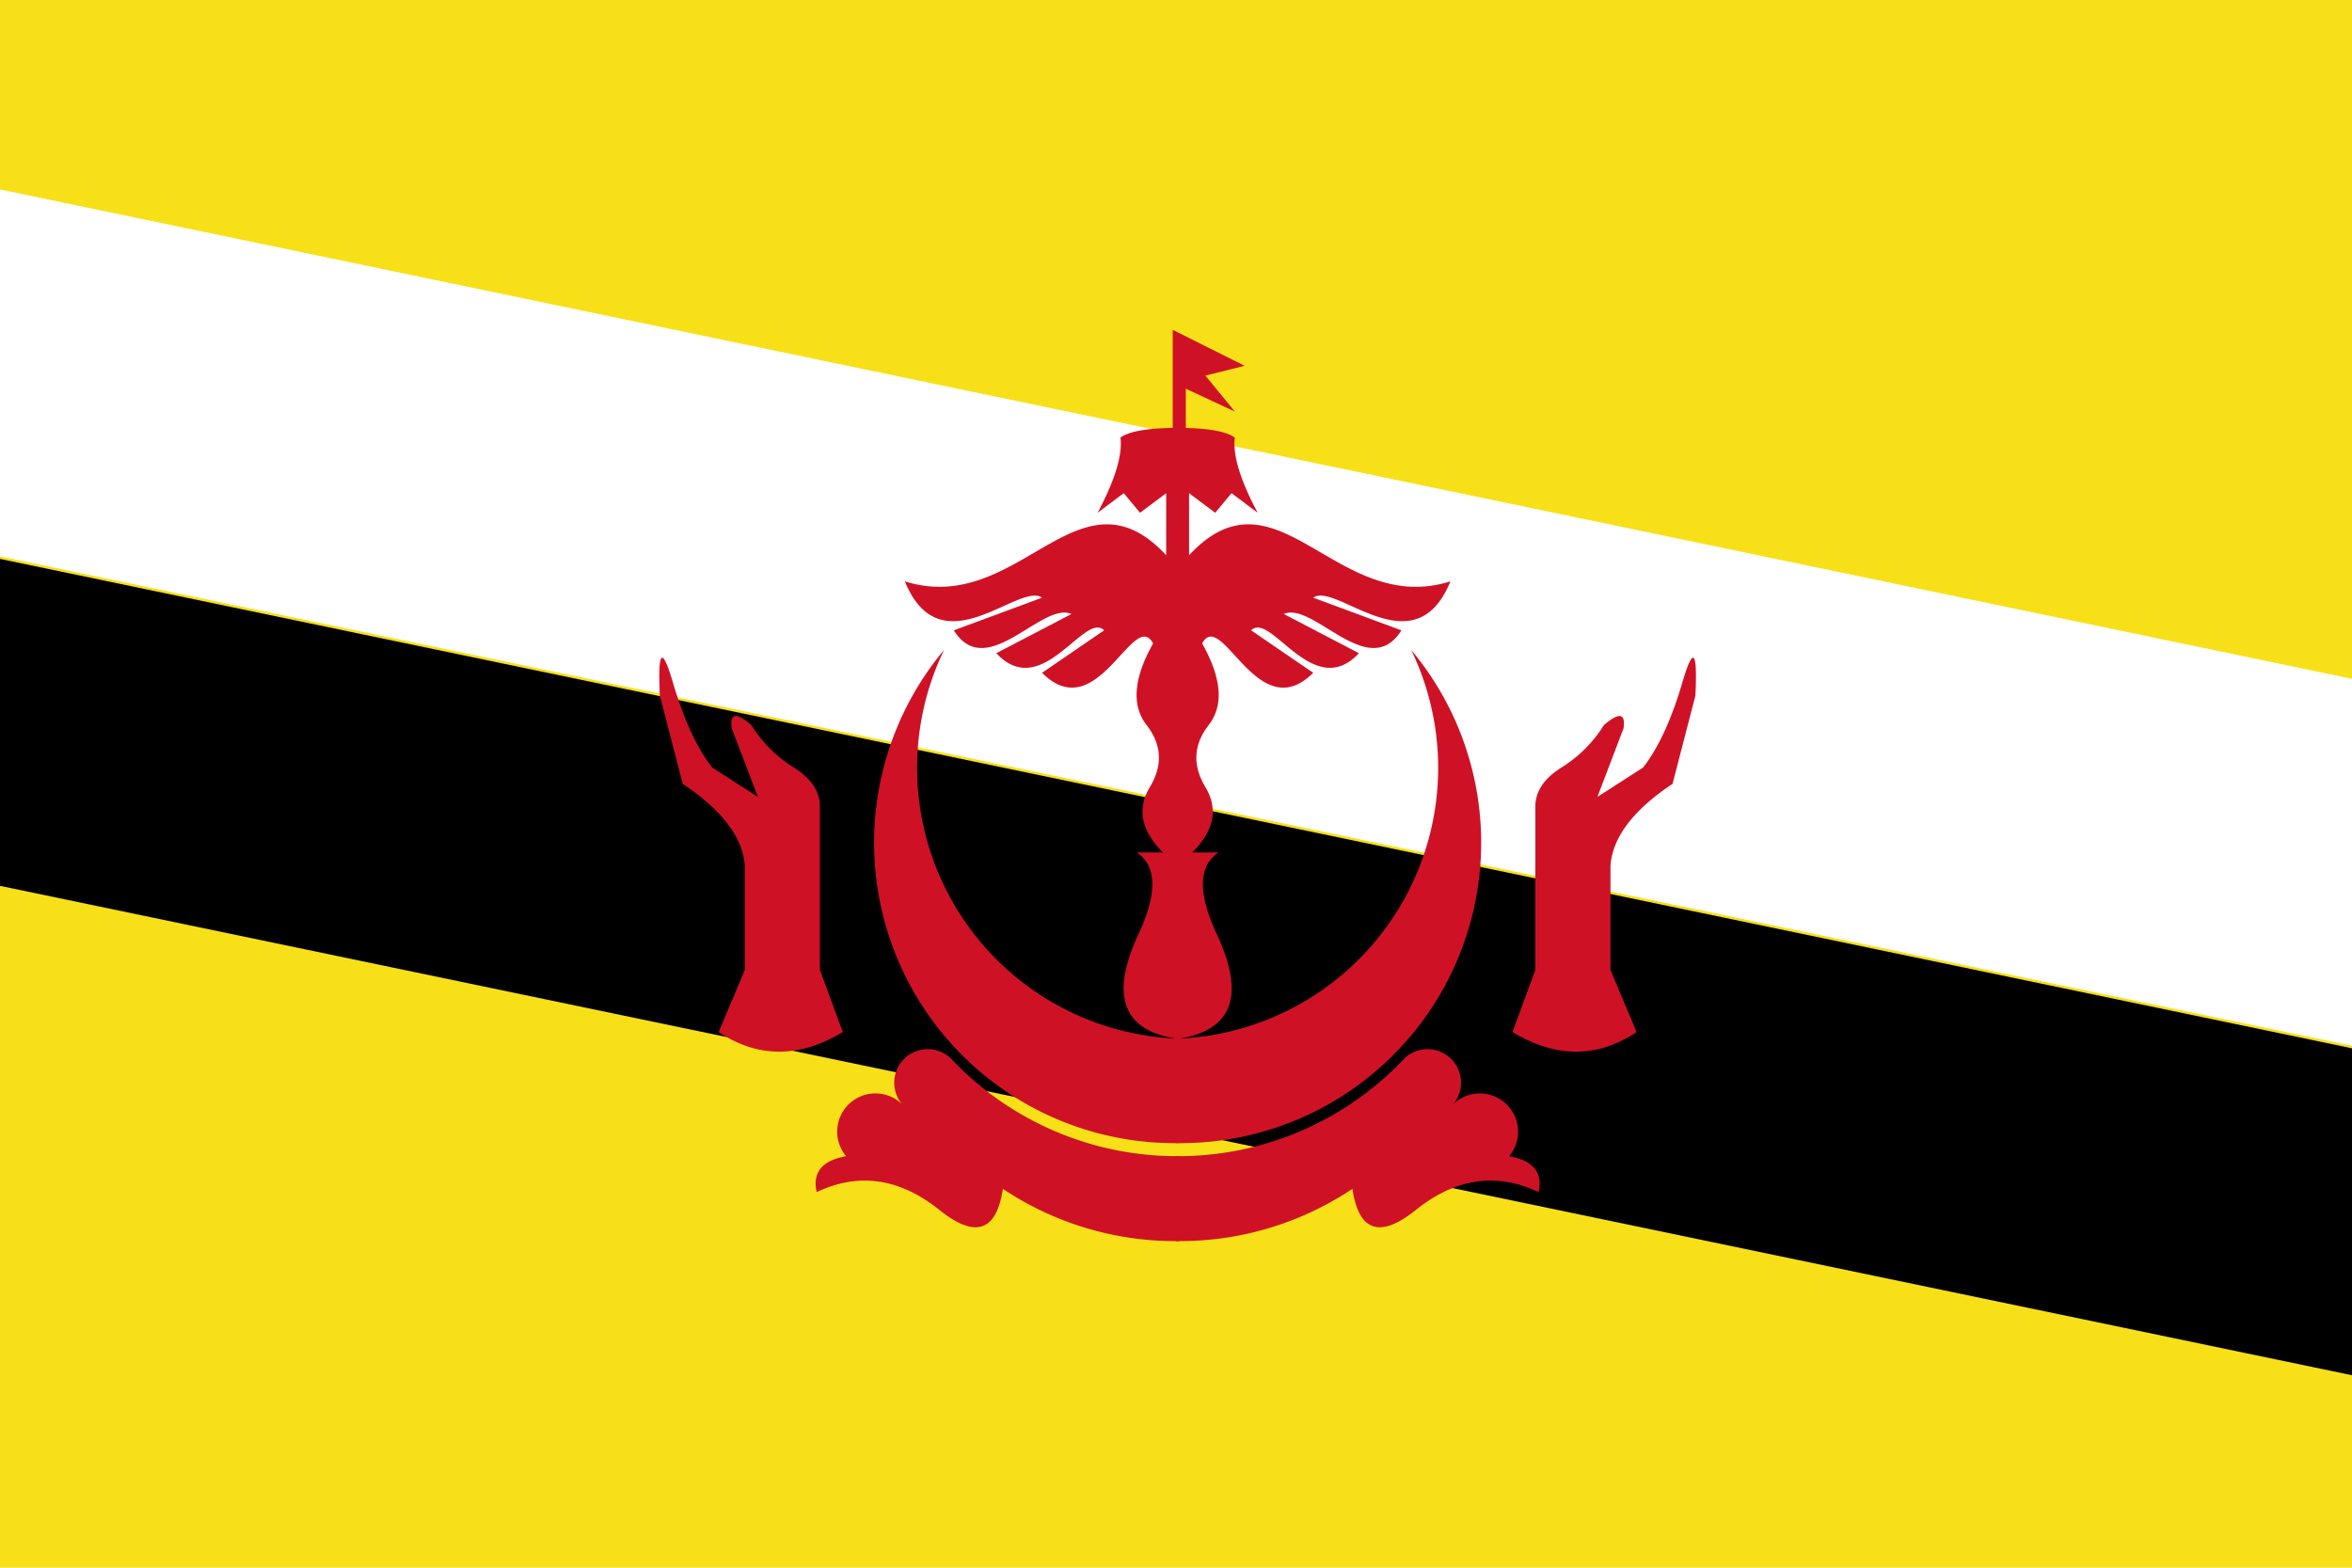 <svg xmlns="http://www.w3.org/2000/svg" viewBox="0 0 720 480">
  <rect width="720" height="481" y="-1" fill="#f7e017"/>
  <line x1="-121" x2="840" y1="89" y2="289" fill="none" stroke="#fff" stroke-width="110"/>
  <line x1="-121" x2="840" y1="196" y2="396" fill="none" stroke="#000" stroke-width="98"/>
  <path id="a" fill="#CF1126" d="M360 131q14 0 18 3-1 8 7 23l-8-6-5 6-8-6v19c27-29 45 19 80 8-11 27-35 0-42 5l27 10c-10 16-27-9-36-5l23 12c-14 15-27-13-33-7l19 13c-17 17-28-20-34-9q9 16 2 25t-1 19-4 20h8q-9 6-1 24 14 29-11 33a83 83 0 0 0 71-119 92 92 0 0 1-72 151m0 4a95 95 0 0 0 70-30 1 1 0 0 1 14 15 1 1 0 0 1 18 15q11 2 9 11-19-9-37 5-17 14-20-6a95 95 0 0 1-54 16m110-83v-50q0-7 8-12t13-13q7-6 6 1l-8 21 14-9q7-9 12-26t4 4l-7 27q-18 12-19 25v32l8 19q-18 12-38 0Z"/>
  <use href="#a" transform="matrix(-1 0 0 1 721 0)"/>
  <path fill="#CF1126" d="M363 119v16h-4v-34l22 11-12 3 9 11Z"/>
</svg>
